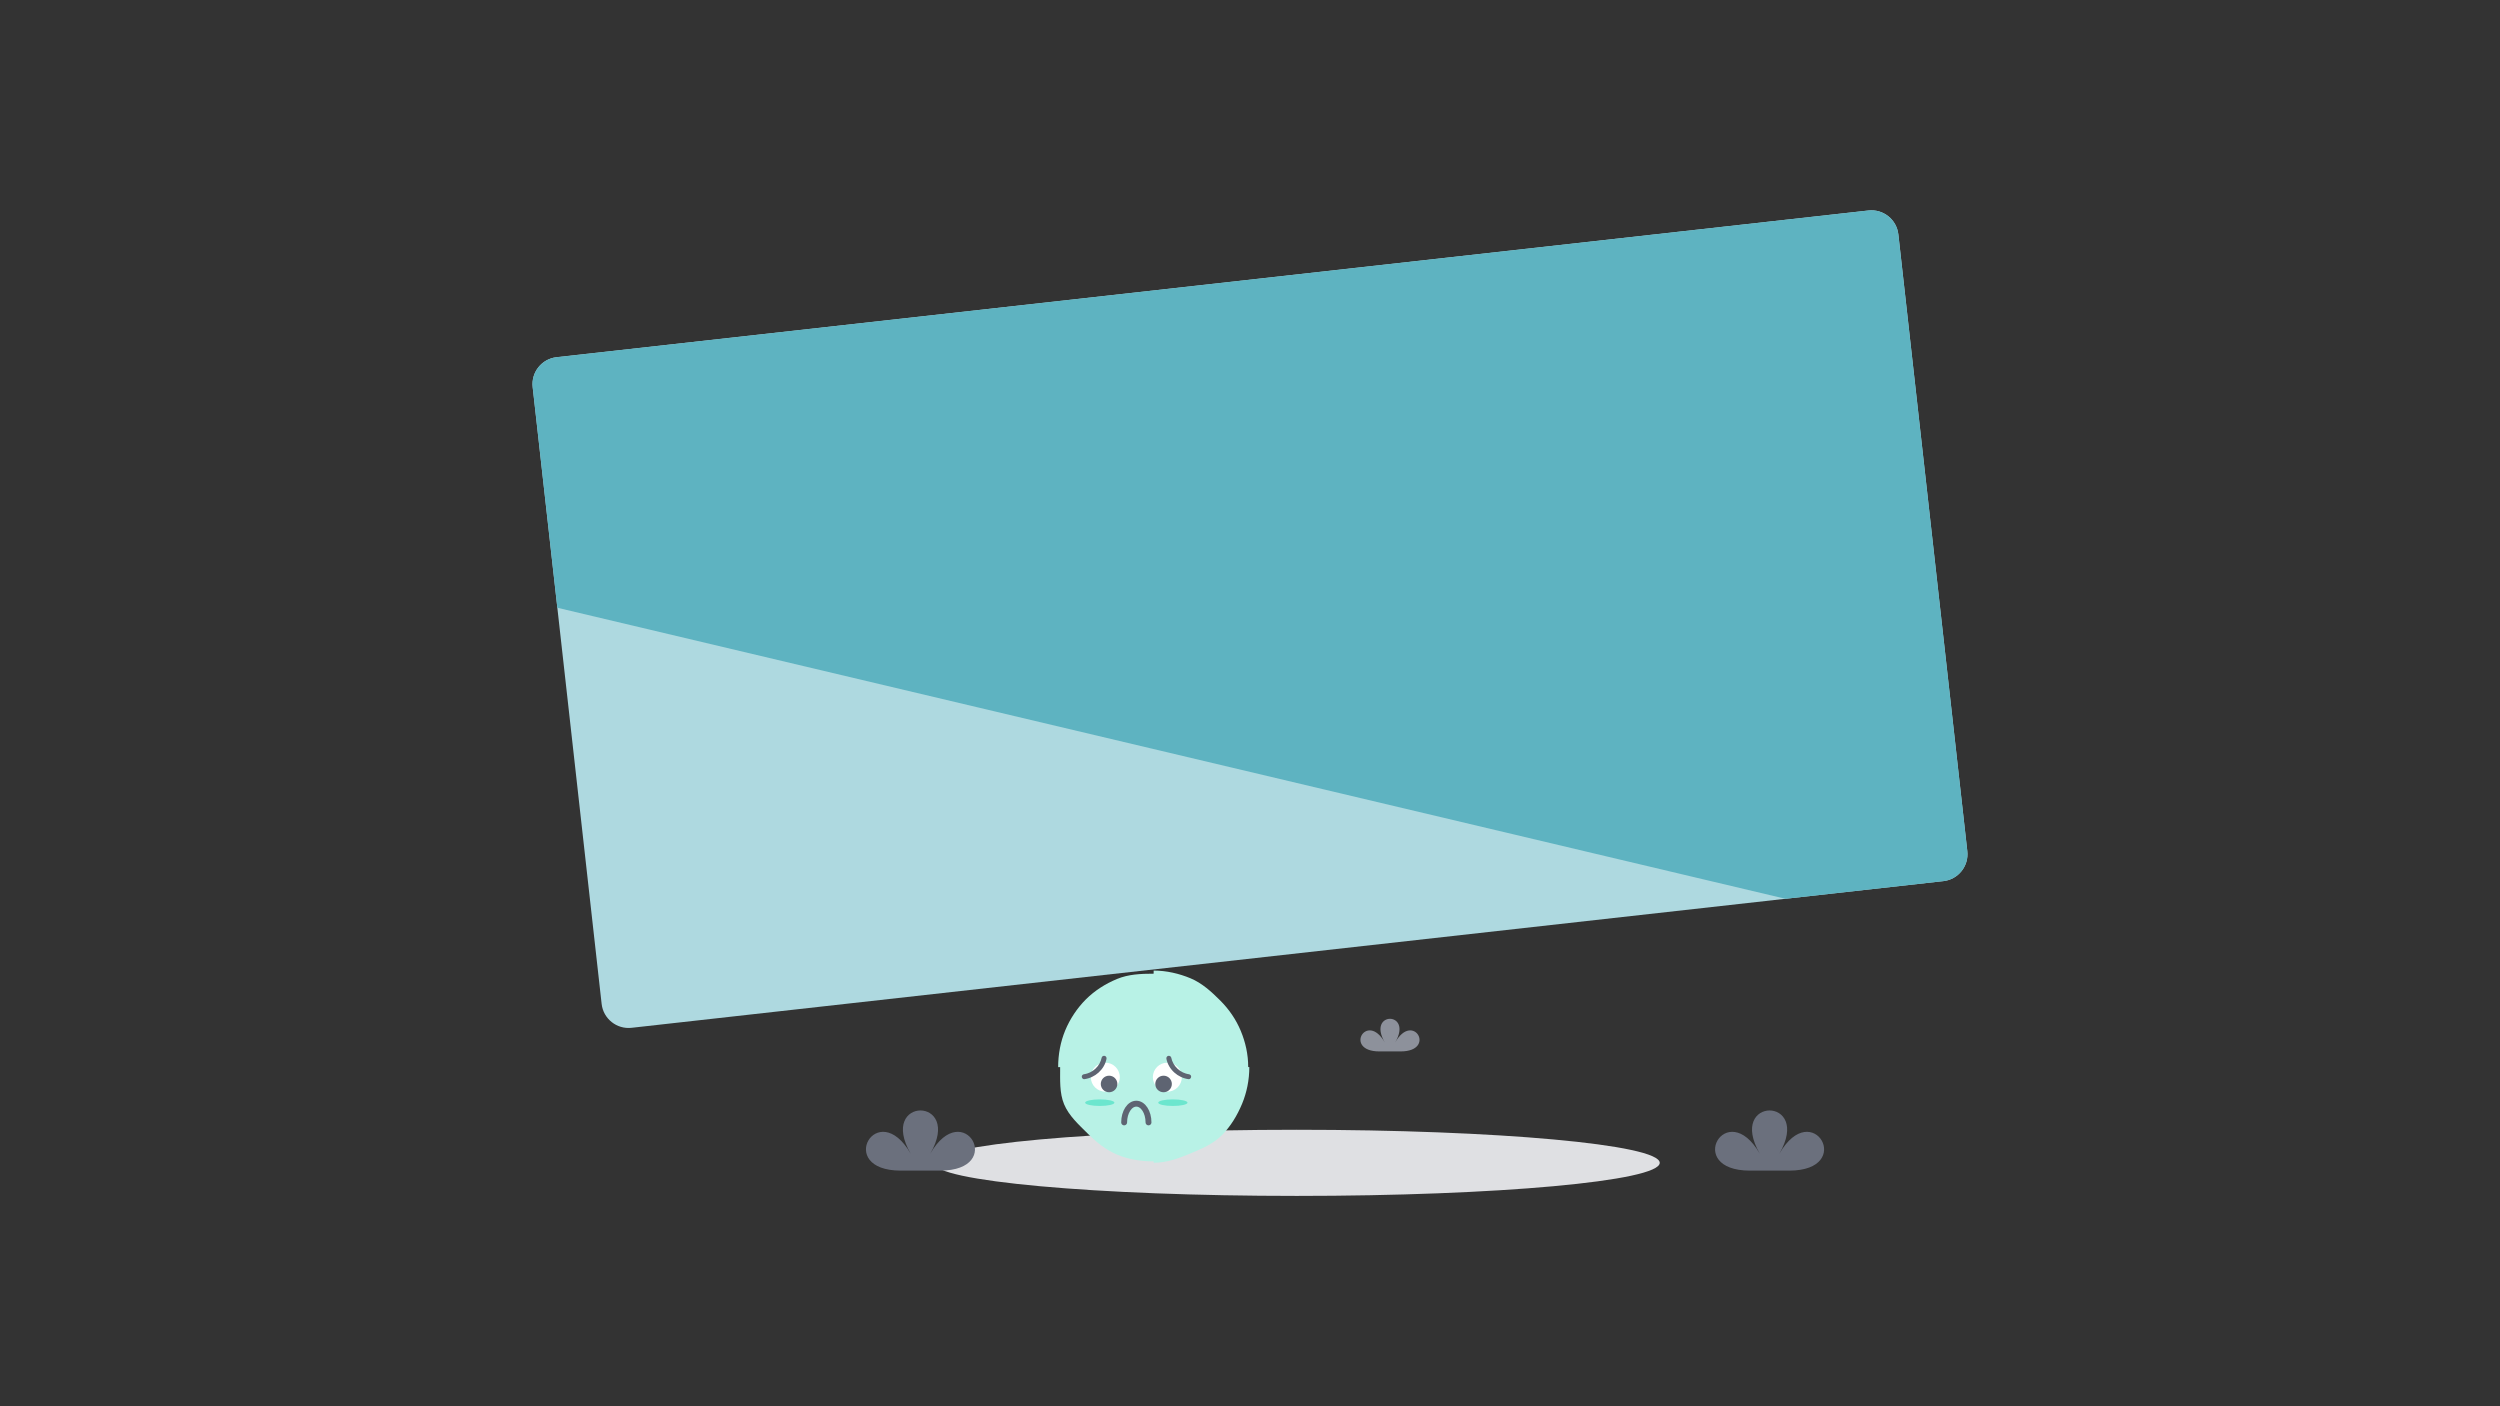 <?xml version="1.0" encoding="utf-8"?>
<!-- Generator: Adobe Illustrator 25.2.0, SVG Export Plug-In . SVG Version: 6.00 Build 0)  -->
<svg version="1.1" id="Layer_1" xmlns="http://www.w3.org/2000/svg" xmlns:xlink="http://www.w3.org/1999/xlink" x="0px" y="0px"
	 viewBox="0 0 1920 1080" style="enable-background:new 0 0 1920 1080;" xml:space="preserve">
<rect x="0" y="0" width="1920" height="1080" fill="#333333" stroke="none"/>
<style type="text/css">
	.st0{fill:#DFE0E3;}
	.st1{fill:#6B707D;}
	.st2{fill:#8D919B;}
	.st3{fill:#B8F2E6;}
	.st4{fill:#FFFFFF;}
	.st5{fill:#5E6472;stroke:#5E6472;stroke-width:1.922;stroke-miterlimit:10;}
	.st6{fill:#5E6472;}
	.st7{fill:#6CE6CE;}
	.st8{fill:none;stroke:#5E6472;stroke-width:4.529;stroke-linecap:round;stroke-miterlimit:10;}
	.st9{fill:#AED9E0;}
	.st10{fill:#5EB3C1;}
</style>
<ellipse class="st0" cx="995.87" cy="893.06" rx="278.81" ry="25.4"/>
<path class="st1" d="M1374.06,899.04c51.14,0,18.06-57.29-7.51-13c25.57-44.28-40.58-44.28-15.02,0c-25.57-44.28-58.64,13-7.51,13
	H1374.06z"/>
<path class="st2" d="M1075.65,807.49c27.72,0,9.79-31.05-4.07-7.05c13.86-24-22-24-8.14,0c-13.86-24-31.78,7.05-4.07,7.05H1075.65z"
	/>
<path class="st1" d="M721.94,899.04c51.14,0,18.06-57.29-7.51-13c25.57-44.28-40.58-44.28-15.02,0c-25.57-44.28-58.64,13-7.51,13
	H721.94z"/>
<g>
	<path class="st3" d="M886,893c0,0,0-1.06,0-1.06c-9.9,0-19.26-1.55-27.87-5.12c-8.92-3.7-16.25-9.72-22.97-16.44
		c-6.72-6.72-14.25-13.42-17.95-22.34c-3.57-8.61-3.01-18.6-3.01-28.5c0,0-1.54,0-1.54,0c0-9.9,1.84-19.53,5.41-28.14
		c3.7-8.92,9.18-17.16,15.9-23.89c6.72-6.72,15.05-11.99,23.98-15.69c8.61-3.57,18.15-4.03,28.05-4.03c0,0,0-2.39,0-2.39
		c9.9,0,19.65,2.33,28.26,5.9c8.92,3.7,16.15,10.37,22.88,17.09c6.72,6.72,12.1,14.49,15.8,23.41c3.57,8.61,5.68,17.83,5.68,27.72
		c0,0,0.86,0,0.86,0c0,9.9-1.97,19.53-5.54,28.14c-3.7,8.92-8.85,17.49-15.58,24.22c-6.72,6.72-15.84,10.55-24.77,14.25
		C904.98,889.72,895.9,893,886,893z"/>
</g>
<circle class="st4" cx="848.87" cy="827.26" r="11.13"/>
<circle class="st5" cx="851.77" cy="832.49" r="5.4"/>
<circle class="st4" cx="896.52" cy="827.26" r="11.13"/>
<circle class="st5" cx="893.62" cy="832.49" r="5.4"/>
<g>
	<g>
		<path class="st6" d="M832.71,828.82c8.21-1.05,15.4-7.34,17.08-15.55c0.21-1.02-0.29-2.08-1.34-2.36
			c-0.95-0.26-2.16,0.32-2.36,1.34c-0.69,3.36-2.33,6.2-4.82,8.53c-1.21,1.13-2.48,2.01-4.05,2.79c-0.76,0.38-1.27,0.58-2.15,0.85
			c-0.41,0.13-0.83,0.24-1.26,0.34c-0.21,0.05-0.42,0.09-0.64,0.13c-0.08,0.01-0.67,0.11-0.46,0.08c-1.03,0.13-1.92,0.79-1.92,1.92
			C830.79,827.84,831.67,828.95,832.71,828.82L832.71,828.82z"/>
	</g>
</g>
<g>
	<g>
		<path class="st6" d="M912.89,824.98c0.26,0.03-0.3-0.05-0.35-0.06c-0.21-0.04-0.43-0.08-0.64-0.13c-0.42-0.09-0.84-0.2-1.26-0.33
			c-0.87-0.26-1.41-0.47-2.16-0.84c-1.61-0.79-2.91-1.68-4.15-2.84c-2.49-2.34-4.13-5.17-4.82-8.53c-0.21-1.02-1.41-1.6-2.36-1.34
			c-1.06,0.29-1.55,1.34-1.34,2.36c1.68,8.21,8.86,14.49,17.08,15.55c1.03,0.13,1.92-0.98,1.92-1.92
			C914.81,825.75,913.92,825.11,912.89,824.98L912.89,824.98z"/>
	</g>
</g>
<ellipse class="st7" cx="844.63" cy="846.85" rx="11.25" ry="2.53"/>
<ellipse class="st7" cx="900.76" cy="846.85" rx="11.25" ry="2.53"/>
<path class="st8" d="M863.35,862c0-7.94,4.18-14.38,9.35-14.38s9.35,6.44,9.35,14.38"/>
<path class="st9" d="M1492.53,676.7L485.06,789.35c-11.43,1.28-21.73-6.95-23.01-18.38l-52.96-473.64
	c-1.28-11.43,6.95-21.73,18.38-23.01l1007.46-112.66c11.43-1.28,21.73,6.95,23.01,18.38l52.96,473.64
	C1512.18,665.12,1503.96,675.42,1492.53,676.7z"/>
<path class="st10" d="M1457.94,180.05c-1.28-11.43-11.58-19.66-23.01-18.38L427.47,274.33c-11.43,1.28-19.66,11.58-18.38,23.01
	l18.94,169.41l943.16,223.52l121.33-13.57c11.43-1.28,19.66-11.58,18.38-23.01L1457.94,180.05z"/>
</svg>

